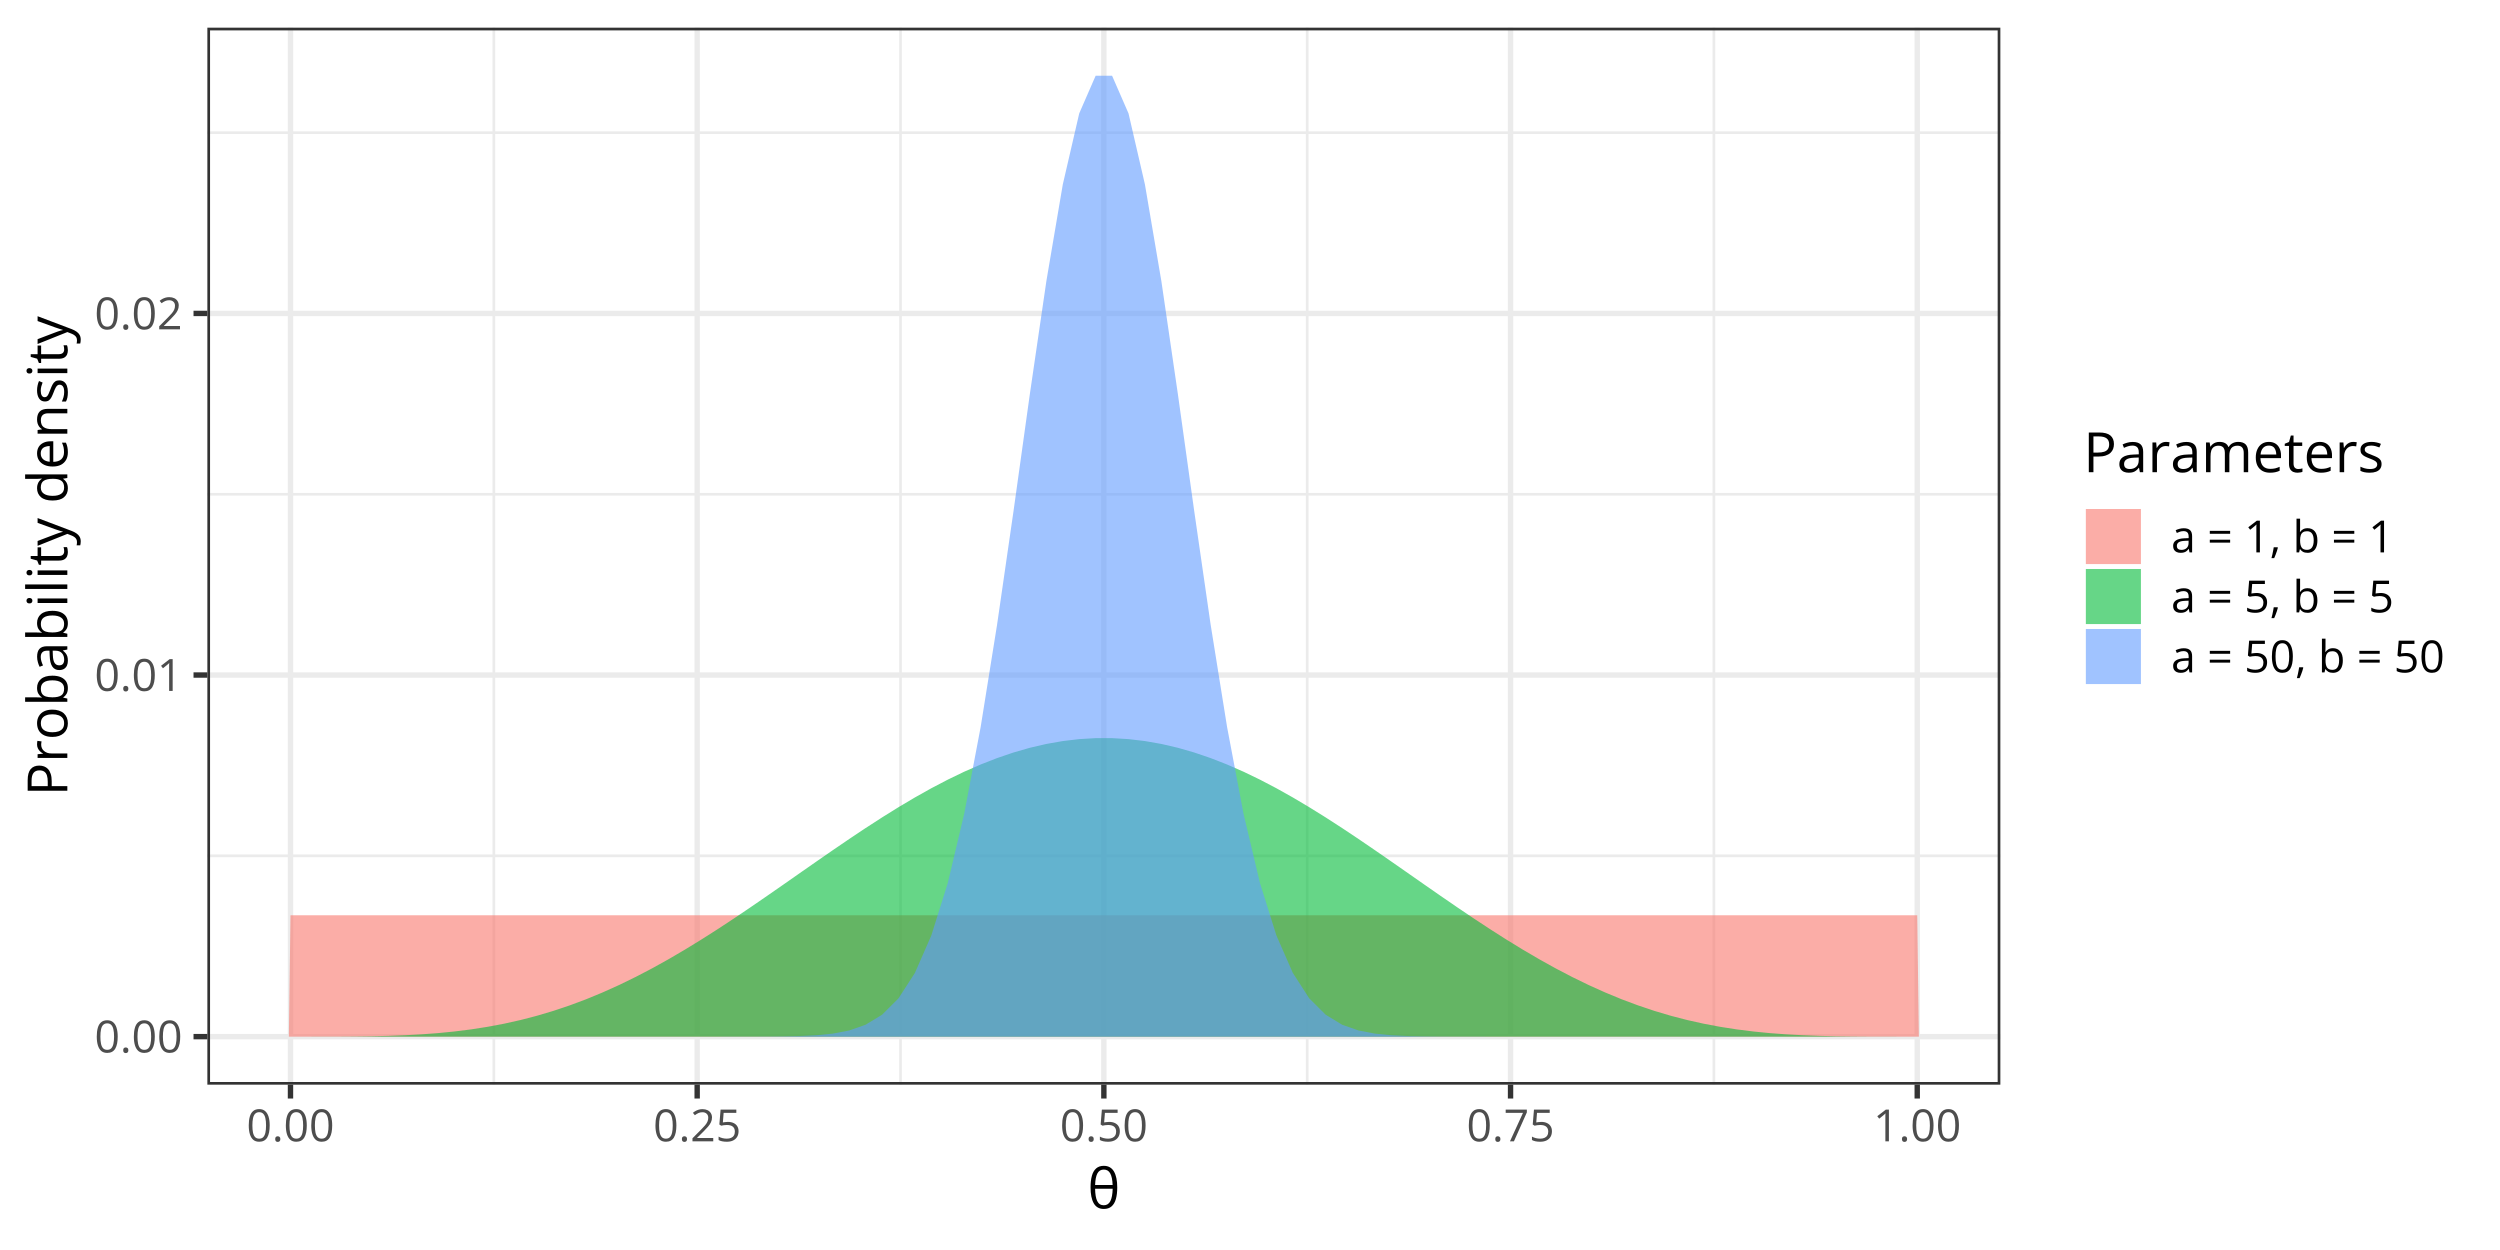 <?xml version="1.0" encoding="UTF-8"?>
<svg xmlns="http://www.w3.org/2000/svg" xmlns:xlink="http://www.w3.org/1999/xlink" width="720pt" height="360pt" viewBox="0 0 720 360" version="1.1">
<defs>
<g>
<symbol overflow="visible" id="glyph0-0">
<path style="stroke:none;" d=""/>
</symbol>
<symbol overflow="visible" id="glyph0-1">
<path style="stroke:none;" d="M 6.672 -4.578 C 6.672 -3.836 6.613 -3.176 6.5 -2.594 C 6.383 -2.008 6.207 -1.516 5.969 -1.109 C 5.727 -0.703 5.414 -0.395 5.031 -0.188 C 4.645 0.02 4.188 0.125 3.656 0.125 C 2.969 0.125 2.398 -0.055 1.953 -0.422 C 1.516 -0.797 1.188 -1.332 0.969 -2.031 C 0.75 -2.738 0.641 -3.586 0.641 -4.578 C 0.641 -5.555 0.738 -6.395 0.938 -7.094 C 1.133 -7.789 1.453 -8.328 1.891 -8.703 C 2.336 -9.086 2.926 -9.281 3.656 -9.281 C 4.344 -9.281 4.906 -9.094 5.344 -8.719 C 5.789 -8.344 6.125 -7.805 6.344 -7.109 C 6.562 -6.41 6.672 -5.566 6.672 -4.578 Z M 1.688 -4.578 C 1.688 -3.734 1.75 -3.023 1.875 -2.453 C 2.008 -1.891 2.219 -1.469 2.5 -1.188 C 2.789 -0.906 3.176 -0.766 3.656 -0.766 C 4.125 -0.766 4.5 -0.898 4.781 -1.172 C 5.07 -1.453 5.285 -1.875 5.422 -2.438 C 5.555 -3.008 5.625 -3.723 5.625 -4.578 C 5.625 -5.422 5.555 -6.125 5.422 -6.688 C 5.297 -7.25 5.086 -7.672 4.797 -7.953 C 4.516 -8.242 4.133 -8.391 3.656 -8.391 C 3.176 -8.391 2.789 -8.242 2.5 -7.953 C 2.207 -7.672 2 -7.25 1.875 -6.688 C 1.75 -6.125 1.688 -5.422 1.688 -4.578 Z M 1.688 -4.578 "/>
</symbol>
<symbol overflow="visible" id="glyph0-2">
<path style="stroke:none;" d="M 0.938 -0.656 C 0.938 -0.945 1.004 -1.148 1.141 -1.266 C 1.285 -1.391 1.461 -1.453 1.672 -1.453 C 1.879 -1.453 2.055 -1.391 2.203 -1.266 C 2.348 -1.148 2.422 -0.945 2.422 -0.656 C 2.422 -0.363 2.348 -0.148 2.203 -0.016 C 2.055 0.109 1.879 0.172 1.672 0.172 C 1.461 0.172 1.285 0.109 1.141 -0.016 C 1.004 -0.148 0.938 -0.363 0.938 -0.656 Z M 0.938 -0.656 "/>
</symbol>
<symbol overflow="visible" id="glyph0-3">
<path style="stroke:none;" d="M 4.5 0 L 3.484 0 L 3.484 -6.469 C 3.484 -6.719 3.484 -6.93 3.484 -7.109 C 3.484 -7.285 3.484 -7.445 3.484 -7.594 C 3.492 -7.738 3.508 -7.891 3.531 -8.047 C 3.395 -7.91 3.27 -7.797 3.156 -7.703 C 3.051 -7.609 2.914 -7.492 2.75 -7.359 L 1.703 -6.516 L 1.156 -7.234 L 3.625 -9.141 L 4.5 -9.141 Z M 4.5 0 "/>
</symbol>
<symbol overflow="visible" id="glyph0-4">
<path style="stroke:none;" d="M 6.609 0 L 0.625 0 L 0.625 -0.875 L 3.078 -3.344 C 3.523 -3.801 3.906 -4.207 4.219 -4.562 C 4.531 -4.926 4.766 -5.281 4.922 -5.625 C 5.086 -5.977 5.172 -6.363 5.172 -6.781 C 5.172 -7.289 5.016 -7.68 4.703 -7.953 C 4.398 -8.234 4 -8.375 3.5 -8.375 C 3.062 -8.375 2.676 -8.297 2.344 -8.141 C 2.008 -7.992 1.664 -7.785 1.312 -7.516 L 0.75 -8.203 C 0.988 -8.41 1.25 -8.594 1.531 -8.75 C 1.82 -8.906 2.129 -9.031 2.453 -9.125 C 2.785 -9.219 3.133 -9.266 3.5 -9.266 C 4.062 -9.266 4.547 -9.164 4.953 -8.969 C 5.367 -8.77 5.688 -8.488 5.906 -8.125 C 6.133 -7.77 6.25 -7.344 6.25 -6.844 C 6.25 -6.363 6.148 -5.914 5.953 -5.5 C 5.766 -5.082 5.492 -4.672 5.141 -4.266 C 4.797 -3.859 4.395 -3.426 3.938 -2.969 L 1.953 -1 L 1.953 -0.953 L 6.609 -0.953 Z M 6.609 0 "/>
</symbol>
<symbol overflow="visible" id="glyph0-5">
<path style="stroke:none;" d="M 3.516 -5.594 C 4.141 -5.594 4.68 -5.484 5.141 -5.266 C 5.598 -5.055 5.953 -4.75 6.203 -4.344 C 6.453 -3.945 6.578 -3.469 6.578 -2.906 C 6.578 -2.281 6.441 -1.738 6.172 -1.281 C 5.898 -0.832 5.508 -0.484 5 -0.234 C 4.5 0.004 3.895 0.125 3.188 0.125 C 2.707 0.125 2.266 0.082 1.859 0 C 1.453 -0.082 1.109 -0.207 0.828 -0.375 L 0.828 -1.359 C 1.129 -1.18 1.492 -1.035 1.922 -0.922 C 2.359 -0.816 2.781 -0.766 3.188 -0.766 C 3.656 -0.766 4.062 -0.836 4.406 -0.984 C 4.758 -1.129 5.031 -1.352 5.219 -1.656 C 5.414 -1.957 5.516 -2.336 5.516 -2.797 C 5.516 -3.41 5.328 -3.879 4.953 -4.203 C 4.578 -4.535 3.988 -4.703 3.188 -4.703 C 2.926 -4.703 2.641 -4.68 2.328 -4.641 C 2.023 -4.598 1.773 -4.551 1.578 -4.5 L 1.047 -4.844 L 1.406 -9.141 L 5.938 -9.141 L 5.938 -8.188 L 2.281 -8.188 L 2.062 -5.438 C 2.219 -5.469 2.422 -5.5 2.672 -5.531 C 2.922 -5.57 3.203 -5.594 3.516 -5.594 Z M 3.516 -5.594 "/>
</symbol>
<symbol overflow="visible" id="glyph0-6">
<path style="stroke:none;" d="M 1.812 0 L 5.562 -8.188 L 0.578 -8.188 L 0.578 -9.141 L 6.672 -9.141 L 6.672 -8.328 L 2.953 0 Z M 1.812 0 "/>
</symbol>
<symbol overflow="visible" id="glyph0-7">
<path style="stroke:none;" d="M 3.656 -6.953 C 4.469 -6.953 5.07 -6.77 5.469 -6.406 C 5.863 -6.039 6.062 -5.457 6.062 -4.656 L 6.062 0 L 5.312 0 L 5.109 -1.016 L 5.062 -1.016 C 4.875 -0.766 4.676 -0.551 4.469 -0.375 C 4.258 -0.207 4.016 -0.082 3.734 0 C 3.461 0.082 3.129 0.125 2.734 0.125 C 2.316 0.125 1.945 0.051 1.625 -0.094 C 1.301 -0.238 1.047 -0.457 0.859 -0.75 C 0.68 -1.051 0.594 -1.426 0.594 -1.875 C 0.594 -2.562 0.863 -3.086 1.406 -3.453 C 1.945 -3.816 2.77 -4.02 3.875 -4.062 L 5.062 -4.109 L 5.062 -4.531 C 5.062 -5.113 4.93 -5.523 4.672 -5.766 C 4.422 -6.004 4.062 -6.125 3.594 -6.125 C 3.238 -6.125 2.898 -6.07 2.578 -5.969 C 2.254 -5.863 1.945 -5.738 1.656 -5.594 L 1.328 -6.391 C 1.641 -6.547 1.992 -6.676 2.391 -6.781 C 2.797 -6.895 3.219 -6.953 3.656 -6.953 Z M 5.047 -3.375 L 4 -3.328 C 3.145 -3.297 2.539 -3.156 2.188 -2.906 C 1.844 -2.664 1.672 -2.32 1.672 -1.875 C 1.672 -1.477 1.785 -1.188 2.016 -1 C 2.254 -0.812 2.57 -0.719 2.969 -0.719 C 3.57 -0.719 4.066 -0.883 4.453 -1.219 C 4.848 -1.562 5.047 -2.07 5.047 -2.75 Z M 5.047 -3.375 "/>
</symbol>
<symbol overflow="visible" id="glyph0-8">
<path style="stroke:none;" d=""/>
</symbol>
<symbol overflow="visible" id="glyph0-9">
<path style="stroke:none;" d="M 0.719 -5.359 L 0.719 -6.203 L 6.578 -6.203 L 6.578 -5.359 Z M 0.719 -2.812 L 0.719 -3.656 L 6.578 -3.656 L 6.578 -2.812 Z M 0.719 -2.812 "/>
</symbol>
<symbol overflow="visible" id="glyph0-10">
<path style="stroke:none;" d="M 2.281 -1.484 L 2.359 -1.344 C 2.285 -1.039 2.191 -0.711 2.078 -0.359 C 1.961 -0.016 1.836 0.328 1.703 0.672 C 1.566 1.016 1.43 1.344 1.297 1.656 L 0.516 1.656 C 0.609 1.32 0.695 0.969 0.781 0.594 C 0.863 0.227 0.938 -0.129 1 -0.484 C 1.07 -0.848 1.129 -1.18 1.172 -1.484 Z M 2.281 -1.484 "/>
</symbol>
<symbol overflow="visible" id="glyph0-11">
<path style="stroke:none;" d="M 2.125 -9.719 L 2.125 -7.297 C 2.125 -7.016 2.117 -6.742 2.109 -6.484 C 2.098 -6.223 2.086 -6.02 2.078 -5.875 L 2.125 -5.875 C 2.312 -6.176 2.582 -6.43 2.938 -6.641 C 3.289 -6.859 3.742 -6.969 4.297 -6.969 C 5.16 -6.969 5.844 -6.672 6.344 -6.078 C 6.852 -5.484 7.109 -4.602 7.109 -3.438 C 7.109 -2.664 6.992 -2.016 6.766 -1.484 C 6.535 -0.953 6.207 -0.551 5.781 -0.281 C 5.352 -0.008 4.852 0.125 4.281 0.125 C 3.738 0.125 3.289 0.023 2.938 -0.172 C 2.594 -0.379 2.328 -0.629 2.141 -0.922 L 2.062 -0.922 L 1.844 0 L 1.094 0 L 1.094 -9.719 Z M 4.125 -6.094 C 3.633 -6.094 3.242 -5.992 2.953 -5.797 C 2.66 -5.609 2.445 -5.316 2.312 -4.922 C 2.188 -4.535 2.125 -4.047 2.125 -3.453 L 2.125 -3.406 C 2.125 -2.539 2.27 -1.879 2.562 -1.422 C 2.852 -0.961 3.375 -0.734 4.125 -0.734 C 4.77 -0.734 5.25 -0.969 5.562 -1.438 C 5.883 -1.906 6.047 -2.57 6.047 -3.438 C 6.047 -4.32 5.883 -4.984 5.562 -5.422 C 5.25 -5.867 4.77 -6.094 4.125 -6.094 Z M 4.125 -6.094 "/>
</symbol>
<symbol overflow="visible" id="glyph1-0">
<path style="stroke:none;" d=""/>
</symbol>
<symbol overflow="visible" id="glyph1-1">
<path style="stroke:none;" d="M 8.578 -6.062 C 8.578 -4.75 8.445 -3.629 8.188 -2.703 C 7.926 -1.773 7.508 -1.066 6.938 -0.578 C 6.375 -0.086 5.629 0.156 4.703 0.156 C 3.398 0.156 2.438 -0.383 1.812 -1.469 C 1.195 -2.562 0.891 -4.094 0.891 -6.062 C 0.891 -7.375 1.02 -8.488 1.281 -9.406 C 1.539 -10.332 1.953 -11.039 2.516 -11.531 C 3.078 -12.02 3.805 -12.266 4.703 -12.266 C 6.016 -12.266 6.988 -11.723 7.625 -10.641 C 8.258 -9.566 8.578 -8.039 8.578 -6.062 Z M 4.703 -0.906 C 5.555 -0.906 6.188 -1.301 6.594 -2.094 C 7 -2.895 7.223 -4.086 7.266 -5.672 L 2.203 -5.672 C 2.223 -4.098 2.426 -2.91 2.812 -2.109 C 3.207 -1.305 3.836 -0.906 4.703 -0.906 Z M 4.703 -11.188 C 3.867 -11.188 3.254 -10.816 2.859 -10.078 C 2.473 -9.336 2.254 -8.227 2.203 -6.75 L 7.25 -6.75 C 7.195 -8.227 6.969 -9.336 6.562 -10.078 C 6.164 -10.816 5.547 -11.188 4.703 -11.188 Z M 4.703 -11.188 "/>
</symbol>
<symbol overflow="visible" id="glyph2-0">
<path style="stroke:none;" d=""/>
</symbol>
<symbol overflow="visible" id="glyph2-1">
<path style="stroke:none;" d="M -11.422 -4.547 C -11.422 -6.023 -11.133 -7.102 -10.562 -7.781 C -9.988 -8.457 -9.164 -8.797 -8.094 -8.797 C -7.602 -8.797 -7.141 -8.719 -6.703 -8.562 C -6.273 -8.406 -5.895 -8.148 -5.562 -7.797 C -5.227 -7.441 -4.969 -6.973 -4.781 -6.391 C -4.594 -5.816 -4.5 -5.113 -4.5 -4.281 L -4.5 -2.891 L 0 -2.891 L 0 -1.562 L -11.422 -1.562 Z M -10.297 -4.422 L -10.297 -2.891 L -5.641 -2.891 L -5.641 -4.141 C -5.641 -4.867 -5.719 -5.473 -5.875 -5.953 C -6.031 -6.441 -6.281 -6.805 -6.625 -7.047 C -6.977 -7.297 -7.445 -7.422 -8.031 -7.422 C -8.789 -7.422 -9.359 -7.176 -9.734 -6.688 C -10.109 -6.207 -10.297 -5.453 -10.297 -4.422 Z M -10.297 -4.422 "/>
</symbol>
<symbol overflow="visible" id="glyph2-2">
<path style="stroke:none;" d="M -8.719 -5.266 C -8.719 -5.43 -8.707 -5.609 -8.688 -5.797 C -8.676 -5.984 -8.656 -6.148 -8.625 -6.297 L -7.422 -6.141 C -7.453 -5.992 -7.477 -5.832 -7.5 -5.656 C -7.52 -5.488 -7.531 -5.332 -7.531 -5.188 C -7.531 -4.844 -7.461 -4.516 -7.328 -4.203 C -7.191 -3.898 -6.992 -3.633 -6.734 -3.406 C -6.473 -3.176 -6.16 -2.992 -5.797 -2.859 C -5.441 -2.734 -5.039 -2.672 -4.594 -2.672 L 0 -2.672 L 0 -1.375 L -8.562 -1.375 L -8.562 -2.453 L -6.984 -2.594 L -6.984 -2.641 C -7.305 -2.816 -7.598 -3.031 -7.859 -3.281 C -8.117 -3.531 -8.328 -3.82 -8.484 -4.156 C -8.641 -4.488 -8.719 -4.859 -8.719 -5.266 Z M -8.719 -5.266 "/>
</symbol>
<symbol overflow="visible" id="glyph2-3">
<path style="stroke:none;" d="M -4.297 -8.75 C -3.598 -8.75 -2.973 -8.656 -2.422 -8.469 C -1.867 -8.289 -1.398 -8.031 -1.016 -7.688 C -0.641 -7.344 -0.348 -6.926 -0.141 -6.438 C 0.055 -5.957 0.156 -5.41 0.156 -4.797 C 0.156 -4.223 0.055 -3.695 -0.141 -3.219 C -0.348 -2.738 -0.641 -2.328 -1.016 -1.984 C -1.398 -1.641 -1.867 -1.367 -2.422 -1.172 C -2.973 -0.984 -3.598 -0.891 -4.297 -0.891 C -5.234 -0.891 -6.031 -1.047 -6.688 -1.359 C -7.352 -1.68 -7.859 -2.141 -8.203 -2.734 C -8.547 -3.328 -8.719 -4.031 -8.719 -4.844 C -8.719 -5.625 -8.539 -6.305 -8.188 -6.891 C -7.844 -7.484 -7.344 -7.941 -6.688 -8.266 C -6.031 -8.586 -5.234 -8.75 -4.297 -8.75 Z M -4.297 -2.234 C -3.609 -2.234 -3.008 -2.32 -2.5 -2.5 C -2 -2.688 -1.609 -2.969 -1.328 -3.344 C -1.055 -3.727 -0.922 -4.223 -0.922 -4.828 C -0.922 -5.422 -1.055 -5.906 -1.328 -6.281 C -1.609 -6.664 -2 -6.945 -2.5 -7.125 C -3.008 -7.312 -3.609 -7.406 -4.297 -7.406 C -4.984 -7.406 -5.57 -7.312 -6.062 -7.125 C -6.562 -6.945 -6.945 -6.664 -7.219 -6.281 C -7.488 -5.906 -7.625 -5.414 -7.625 -4.812 C -7.625 -3.926 -7.328 -3.273 -6.734 -2.859 C -6.148 -2.441 -5.336 -2.234 -4.297 -2.234 Z M -4.297 -2.234 "/>
</symbol>
<symbol overflow="visible" id="glyph2-4">
<path style="stroke:none;" d="M -12.156 -2.672 L -9.125 -2.672 C -8.77 -2.672 -8.426 -2.66 -8.094 -2.641 C -7.77 -2.617 -7.52 -2.602 -7.344 -2.594 L -7.344 -2.672 C -7.727 -2.898 -8.051 -3.234 -8.312 -3.672 C -8.582 -4.117 -8.719 -4.688 -8.719 -5.375 C -8.719 -6.445 -8.344 -7.301 -7.594 -7.938 C -6.852 -8.582 -5.754 -8.906 -4.297 -8.906 C -3.328 -8.906 -2.508 -8.758 -1.844 -8.469 C -1.188 -8.176 -0.688 -7.766 -0.344 -7.234 C -0.008 -6.703 0.156 -6.07 0.156 -5.344 C 0.156 -4.664 0.031 -4.109 -0.219 -3.672 C -0.477 -3.242 -0.789 -2.91 -1.156 -2.672 L -1.156 -2.578 L 0 -2.312 L 0 -1.375 L -12.156 -1.375 Z M -7.625 -5.172 C -7.625 -4.547 -7.504 -4.051 -7.266 -3.688 C -7.023 -3.32 -6.66 -3.062 -6.172 -2.906 C -5.68 -2.75 -5.066 -2.672 -4.328 -2.672 L -4.25 -2.672 C -3.176 -2.672 -2.352 -2.848 -1.781 -3.203 C -1.207 -3.566 -0.922 -4.223 -0.922 -5.172 C -0.922 -5.961 -1.211 -6.555 -1.797 -6.953 C -2.379 -7.359 -3.211 -7.562 -4.297 -7.562 C -5.398 -7.562 -6.227 -7.363 -6.781 -6.969 C -7.344 -6.57 -7.625 -5.973 -7.625 -5.172 Z M -7.625 -5.172 "/>
</symbol>
<symbol overflow="visible" id="glyph2-5">
<path style="stroke:none;" d="M -8.703 -4.578 C -8.703 -5.598 -8.473 -6.352 -8.016 -6.844 C -7.555 -7.344 -6.828 -7.594 -5.828 -7.594 L 0 -7.594 L 0 -6.641 L -1.266 -6.391 L -1.266 -6.328 C -0.953 -6.086 -0.691 -5.836 -0.484 -5.578 C -0.273 -5.316 -0.113 -5.016 0 -4.672 C 0.102 -4.336 0.156 -3.922 0.156 -3.422 C 0.156 -2.898 0.066 -2.438 -0.109 -2.031 C -0.297 -1.633 -0.57 -1.316 -0.938 -1.078 C -1.312 -0.848 -1.785 -0.734 -2.359 -0.734 C -3.211 -0.734 -3.867 -1.07 -4.328 -1.75 C -4.785 -2.426 -5.035 -3.457 -5.078 -4.844 L -5.141 -6.328 L -5.656 -6.328 C -6.395 -6.328 -6.91 -6.164 -7.203 -5.844 C -7.504 -5.531 -7.656 -5.082 -7.656 -4.5 C -7.656 -4.051 -7.586 -3.625 -7.453 -3.219 C -7.328 -2.812 -7.176 -2.426 -7 -2.062 L -7.984 -1.672 C -8.18 -2.055 -8.348 -2.5 -8.484 -3 C -8.629 -3.5 -8.703 -4.023 -8.703 -4.578 Z M -4.219 -6.312 L -4.172 -5 C -4.129 -3.938 -3.953 -3.188 -3.641 -2.75 C -3.336 -2.312 -2.906 -2.094 -2.344 -2.094 C -1.852 -2.094 -1.488 -2.238 -1.25 -2.531 C -1.02 -2.832 -0.906 -3.227 -0.906 -3.719 C -0.906 -4.477 -1.113 -5.098 -1.531 -5.578 C -1.957 -6.066 -2.594 -6.312 -3.438 -6.312 Z M -4.219 -6.312 "/>
</symbol>
<symbol overflow="visible" id="glyph2-6">
<path style="stroke:none;" d="M -8.562 -2.672 L 0 -2.672 L 0 -1.375 L -8.562 -1.375 Z M -11.766 -2.031 C -11.766 -2.25 -11.695 -2.43 -11.562 -2.578 C -11.426 -2.734 -11.211 -2.812 -10.922 -2.812 C -10.629 -2.812 -10.41 -2.734 -10.266 -2.578 C -10.129 -2.43 -10.062 -2.25 -10.062 -2.031 C -10.062 -1.812 -10.129 -1.625 -10.266 -1.469 C -10.41 -1.32 -10.629 -1.25 -10.922 -1.25 C -11.211 -1.25 -11.426 -1.32 -11.562 -1.469 C -11.695 -1.625 -11.766 -1.812 -11.766 -2.031 Z M -11.766 -2.031 "/>
</symbol>
<symbol overflow="visible" id="glyph2-7">
<path style="stroke:none;" d="M 0 -2.672 L 0 -1.375 L -12.156 -1.375 L -12.156 -2.672 Z M 0 -2.672 "/>
</symbol>
<symbol overflow="visible" id="glyph2-8">
<path style="stroke:none;" d="M -0.906 -4.141 C -0.906 -4.348 -0.922 -4.562 -0.953 -4.781 C -0.992 -5.008 -1.039 -5.195 -1.094 -5.344 L -0.094 -5.344 C -0.02 -5.188 0.035 -4.973 0.078 -4.703 C 0.129 -4.441 0.156 -4.18 0.156 -3.922 C 0.156 -3.473 0.078 -3.062 -0.078 -2.688 C -0.242 -2.32 -0.516 -2.023 -0.891 -1.797 C -1.273 -1.578 -1.801 -1.469 -2.469 -1.469 L -7.547 -1.469 L -7.547 -0.25 L -8.188 -0.25 L -8.688 -1.484 L -10.547 -2 L -10.547 -2.781 L -8.562 -2.781 L -8.562 -5.281 L -7.547 -5.281 L -7.547 -2.781 L -2.516 -2.781 C -1.973 -2.781 -1.566 -2.898 -1.297 -3.141 C -1.035 -3.391 -0.906 -3.723 -0.906 -4.141 Z M -0.906 -4.141 "/>
</symbol>
<symbol overflow="visible" id="glyph2-9">
<path style="stroke:none;" d="M -8.562 -0.016 L -8.562 -1.406 L -3.594 -3.297 C -3.301 -3.41 -3.02 -3.516 -2.75 -3.609 C -2.488 -3.703 -2.234 -3.785 -1.984 -3.859 C -1.742 -3.93 -1.508 -3.988 -1.281 -4.031 L -1.281 -4.078 C -1.539 -4.148 -1.879 -4.254 -2.297 -4.391 C -2.723 -4.523 -3.16 -4.672 -3.609 -4.828 L -8.562 -6.625 L -8.562 -8.016 L 1.266 -4.297 C 1.785 -4.098 2.238 -3.863 2.625 -3.594 C 3.02 -3.332 3.32 -3.016 3.531 -2.641 C 3.75 -2.266 3.859 -1.812 3.859 -1.281 C 3.859 -1.039 3.844 -0.828 3.812 -0.641 C 3.781 -0.453 3.75 -0.289 3.719 -0.156 L 2.672 -0.156 C 2.703 -0.27 2.727 -0.406 2.75 -0.562 C 2.77 -0.727 2.781 -0.898 2.781 -1.078 C 2.781 -1.398 2.719 -1.68 2.594 -1.922 C 2.469 -2.16 2.285 -2.363 2.047 -2.531 C 1.816 -2.707 1.539 -2.859 1.219 -2.984 L 0.016 -3.453 Z M -8.562 -0.016 "/>
</symbol>
<symbol overflow="visible" id="glyph2-10">
<path style="stroke:none;" d=""/>
</symbol>
<symbol overflow="visible" id="glyph2-11">
<path style="stroke:none;" d="M 0.156 -4.422 C 0.156 -3.336 -0.211 -2.477 -0.953 -1.844 C -1.691 -1.207 -2.789 -0.891 -4.25 -0.891 C -5.727 -0.891 -6.844 -1.211 -7.594 -1.859 C -8.344 -2.504 -8.719 -3.363 -8.719 -4.438 C -8.719 -4.895 -8.656 -5.289 -8.531 -5.625 C -8.414 -5.969 -8.258 -6.258 -8.062 -6.5 C -7.863 -6.75 -7.633 -6.957 -7.375 -7.125 L -7.375 -7.219 C -7.539 -7.195 -7.766 -7.176 -8.047 -7.156 C -8.328 -7.133 -8.555 -7.125 -8.734 -7.125 L -12.156 -7.125 L -12.156 -8.422 L 0 -8.422 L 0 -7.375 L -1.219 -7.172 L -1.219 -7.125 C -0.969 -6.957 -0.738 -6.75 -0.531 -6.5 C -0.32 -6.258 -0.156 -5.969 -0.031 -5.625 C 0.094 -5.281 0.156 -4.879 0.156 -4.422 Z M -0.922 -4.625 C -0.922 -5.539 -1.18 -6.188 -1.703 -6.562 C -2.223 -6.945 -3 -7.141 -4.031 -7.141 L -4.266 -7.141 C -5.348 -7.141 -6.18 -6.957 -6.766 -6.594 C -7.348 -6.227 -7.641 -5.57 -7.641 -4.625 C -7.641 -3.82 -7.332 -3.223 -6.719 -2.828 C -6.113 -2.43 -5.281 -2.234 -4.219 -2.234 C -3.164 -2.234 -2.352 -2.43 -1.781 -2.828 C -1.207 -3.223 -0.922 -3.82 -0.922 -4.625 Z M -0.922 -4.625 "/>
</symbol>
<symbol overflow="visible" id="glyph2-12">
<path style="stroke:none;" d="M -8.719 -4.672 C -8.719 -5.398 -8.555 -6.023 -8.234 -6.547 C -7.91 -7.066 -7.457 -7.461 -6.875 -7.734 C -6.301 -8.016 -5.625 -8.156 -4.844 -8.156 L -4.047 -8.156 L -4.047 -2.234 C -3.035 -2.254 -2.266 -2.504 -1.734 -2.984 C -1.211 -3.473 -0.953 -4.156 -0.953 -5.031 C -0.953 -5.57 -1 -6.051 -1.094 -6.469 C -1.195 -6.883 -1.348 -7.316 -1.547 -7.766 L -0.406 -7.766 C -0.207 -7.336 -0.066 -6.91 0.016 -6.484 C 0.109 -6.055 0.156 -5.555 0.156 -4.984 C 0.156 -4.16 -0.008 -3.441 -0.344 -2.828 C -0.688 -2.211 -1.18 -1.734 -1.828 -1.391 C -2.484 -1.055 -3.281 -0.891 -4.219 -0.891 C -5.145 -0.891 -5.941 -1.047 -6.609 -1.359 C -7.285 -1.672 -7.805 -2.109 -8.172 -2.672 C -8.535 -3.234 -8.719 -3.898 -8.719 -4.672 Z M -7.656 -4.656 C -7.656 -3.957 -7.426 -3.398 -6.969 -2.984 C -6.52 -2.578 -5.891 -2.336 -5.078 -2.266 L -5.078 -6.797 C -5.586 -6.785 -6.035 -6.703 -6.422 -6.547 C -6.816 -6.398 -7.117 -6.172 -7.328 -5.859 C -7.547 -5.547 -7.656 -5.145 -7.656 -4.656 Z M -7.656 -4.656 "/>
</symbol>
<symbol overflow="visible" id="glyph2-13">
<path style="stroke:none;" d="M -8.719 -5.422 C -8.719 -6.441 -8.469 -7.211 -7.969 -7.734 C -7.477 -8.254 -6.68 -8.516 -5.578 -8.516 L 0 -8.516 L 0 -7.234 L -5.5 -7.234 C -6.207 -7.234 -6.738 -7.066 -7.094 -6.734 C -7.445 -6.41 -7.625 -5.914 -7.625 -5.25 C -7.625 -4.301 -7.352 -3.633 -6.812 -3.25 C -6.281 -2.863 -5.504 -2.672 -4.484 -2.672 L 0 -2.672 L 0 -1.375 L -8.562 -1.375 L -8.562 -2.422 L -7.328 -2.609 L -7.328 -2.688 C -7.629 -2.863 -7.883 -3.094 -8.094 -3.375 C -8.301 -3.656 -8.457 -3.969 -8.562 -4.312 C -8.664 -4.664 -8.719 -5.035 -8.719 -5.422 Z M -8.719 -5.422 "/>
</symbol>
<symbol overflow="visible" id="glyph2-14">
<path style="stroke:none;" d="M -2.344 -6.906 C -1.801 -6.906 -1.344 -6.77 -0.969 -6.5 C -0.594 -6.227 -0.312 -5.836 -0.125 -5.328 C 0.062 -4.816 0.156 -4.211 0.156 -3.516 C 0.156 -2.91 0.109 -2.391 0.016 -1.953 C -0.078 -1.516 -0.211 -1.133 -0.391 -0.812 L -1.578 -0.812 C -1.41 -1.156 -1.254 -1.566 -1.109 -2.047 C -0.973 -2.535 -0.906 -3.035 -0.906 -3.547 C -0.906 -4.285 -1.023 -4.82 -1.266 -5.156 C -1.504 -5.488 -1.828 -5.656 -2.234 -5.656 C -2.473 -5.656 -2.68 -5.586 -2.859 -5.453 C -3.035 -5.316 -3.207 -5.094 -3.375 -4.781 C -3.551 -4.469 -3.738 -4.035 -3.938 -3.484 C -4.145 -2.941 -4.352 -2.469 -4.562 -2.062 C -4.77 -1.664 -5.02 -1.359 -5.312 -1.141 C -5.613 -0.93 -6 -0.828 -6.469 -0.828 C -7.195 -0.828 -7.754 -1.117 -8.141 -1.703 C -8.523 -2.285 -8.719 -3.055 -8.719 -4.016 C -8.719 -4.523 -8.664 -5.004 -8.562 -5.453 C -8.469 -5.91 -8.332 -6.332 -8.156 -6.719 L -7.125 -6.281 C -7.27 -5.926 -7.395 -5.547 -7.5 -5.141 C -7.602 -4.742 -7.656 -4.336 -7.656 -3.922 C -7.656 -3.328 -7.555 -2.867 -7.359 -2.547 C -7.16 -2.223 -6.891 -2.062 -6.547 -2.062 C -6.285 -2.062 -6.066 -2.133 -5.891 -2.281 C -5.723 -2.438 -5.562 -2.676 -5.406 -3 C -5.258 -3.332 -5.082 -3.766 -4.875 -4.297 C -4.676 -4.836 -4.473 -5.301 -4.266 -5.688 C -4.055 -6.082 -3.801 -6.383 -3.5 -6.594 C -3.195 -6.801 -2.812 -6.906 -2.344 -6.906 Z M -2.344 -6.906 "/>
</symbol>
<symbol overflow="visible" id="glyph3-0">
<path style="stroke:none;" d=""/>
</symbol>
<symbol overflow="visible" id="glyph3-1">
<path style="stroke:none;" d="M 4.547 -11.422 C 6.023 -11.422 7.102 -11.133 7.781 -10.562 C 8.457 -9.988 8.797 -9.164 8.797 -8.094 C 8.797 -7.602 8.719 -7.141 8.562 -6.703 C 8.406 -6.273 8.148 -5.895 7.797 -5.562 C 7.441 -5.227 6.973 -4.969 6.391 -4.781 C 5.816 -4.594 5.113 -4.5 4.281 -4.5 L 2.891 -4.5 L 2.891 0 L 1.562 0 L 1.562 -11.422 Z M 4.422 -10.297 L 2.891 -10.297 L 2.891 -5.641 L 4.141 -5.641 C 4.867 -5.641 5.473 -5.719 5.953 -5.875 C 6.441 -6.031 6.805 -6.281 7.047 -6.625 C 7.297 -6.977 7.422 -7.445 7.422 -8.031 C 7.422 -8.789 7.176 -9.359 6.688 -9.734 C 6.207 -10.109 5.453 -10.297 4.422 -10.297 Z M 4.422 -10.297 "/>
</symbol>
<symbol overflow="visible" id="glyph3-2">
<path style="stroke:none;" d="M 4.578 -8.703 C 5.598 -8.703 6.352 -8.473 6.844 -8.016 C 7.344 -7.555 7.594 -6.828 7.594 -5.828 L 7.594 0 L 6.641 0 L 6.391 -1.266 L 6.328 -1.266 C 6.086 -0.953 5.836 -0.691 5.578 -0.484 C 5.316 -0.273 5.016 -0.113 4.672 0 C 4.336 0.102 3.922 0.156 3.422 0.156 C 2.898 0.156 2.438 0.066 2.031 -0.109 C 1.633 -0.297 1.316 -0.57 1.078 -0.938 C 0.848 -1.312 0.734 -1.785 0.734 -2.359 C 0.734 -3.211 1.07 -3.867 1.75 -4.328 C 2.426 -4.785 3.457 -5.035 4.844 -5.078 L 6.328 -5.141 L 6.328 -5.656 C 6.328 -6.395 6.164 -6.91 5.844 -7.203 C 5.531 -7.504 5.082 -7.656 4.5 -7.656 C 4.051 -7.656 3.625 -7.586 3.219 -7.453 C 2.812 -7.328 2.426 -7.176 2.062 -7 L 1.672 -7.984 C 2.055 -8.18 2.5 -8.348 3 -8.484 C 3.5 -8.629 4.023 -8.703 4.578 -8.703 Z M 6.312 -4.219 L 5 -4.172 C 3.938 -4.129 3.188 -3.953 2.75 -3.641 C 2.312 -3.336 2.094 -2.906 2.094 -2.344 C 2.094 -1.852 2.238 -1.488 2.531 -1.25 C 2.832 -1.02 3.227 -0.906 3.719 -0.906 C 4.477 -0.906 5.098 -1.113 5.578 -1.531 C 6.066 -1.957 6.312 -2.594 6.312 -3.438 Z M 6.312 -4.219 "/>
</symbol>
<symbol overflow="visible" id="glyph3-3">
<path style="stroke:none;" d="M 5.266 -8.719 C 5.43 -8.719 5.609 -8.707 5.797 -8.688 C 5.984 -8.676 6.148 -8.656 6.297 -8.625 L 6.141 -7.422 C 5.992 -7.453 5.832 -7.477 5.656 -7.5 C 5.488 -7.52 5.332 -7.531 5.188 -7.531 C 4.844 -7.531 4.516 -7.461 4.203 -7.328 C 3.898 -7.191 3.633 -6.992 3.406 -6.734 C 3.176 -6.473 2.992 -6.16 2.859 -5.797 C 2.734 -5.441 2.672 -5.039 2.672 -4.594 L 2.672 0 L 1.375 0 L 1.375 -8.562 L 2.453 -8.562 L 2.594 -6.984 L 2.641 -6.984 C 2.816 -7.305 3.031 -7.598 3.281 -7.859 C 3.531 -8.117 3.82 -8.328 4.156 -8.484 C 4.488 -8.641 4.859 -8.719 5.266 -8.719 Z M 5.266 -8.719 "/>
</symbol>
<symbol overflow="visible" id="glyph3-4">
<path style="stroke:none;" d="M 10.672 -8.719 C 11.609 -8.719 12.316 -8.473 12.797 -7.984 C 13.273 -7.492 13.516 -6.703 13.516 -5.609 L 13.516 0 L 12.234 0 L 12.234 -5.547 C 12.234 -6.242 12.082 -6.766 11.781 -7.109 C 11.488 -7.453 11.047 -7.625 10.453 -7.625 C 9.629 -7.625 9.031 -7.383 8.656 -6.906 C 8.281 -6.426 8.094 -5.723 8.094 -4.797 L 8.094 0 L 6.797 0 L 6.797 -5.547 C 6.797 -6.016 6.727 -6.398 6.594 -6.703 C 6.469 -7.016 6.27 -7.242 6 -7.391 C 5.738 -7.547 5.41 -7.625 5.016 -7.625 C 4.441 -7.625 3.984 -7.504 3.641 -7.266 C 3.297 -7.035 3.047 -6.691 2.891 -6.234 C 2.742 -5.773 2.672 -5.207 2.672 -4.531 L 2.672 0 L 1.375 0 L 1.375 -8.562 L 2.422 -8.562 L 2.609 -7.359 L 2.688 -7.359 C 2.852 -7.648 3.066 -7.895 3.328 -8.094 C 3.586 -8.301 3.879 -8.457 4.203 -8.562 C 4.523 -8.664 4.867 -8.719 5.234 -8.719 C 5.891 -8.719 6.438 -8.598 6.875 -8.359 C 7.312 -8.117 7.629 -7.75 7.828 -7.25 L 7.906 -7.25 C 8.188 -7.75 8.57 -8.117 9.062 -8.359 C 9.551 -8.598 10.086 -8.719 10.672 -8.719 Z M 10.672 -8.719 "/>
</symbol>
<symbol overflow="visible" id="glyph3-5">
<path style="stroke:none;" d="M 4.672 -8.719 C 5.398 -8.719 6.023 -8.555 6.547 -8.234 C 7.066 -7.91 7.461 -7.457 7.734 -6.875 C 8.016 -6.301 8.156 -5.625 8.156 -4.844 L 8.156 -4.047 L 2.234 -4.047 C 2.254 -3.035 2.504 -2.266 2.984 -1.734 C 3.473 -1.211 4.156 -0.953 5.031 -0.953 C 5.57 -0.953 6.051 -1 6.469 -1.094 C 6.883 -1.195 7.316 -1.348 7.766 -1.547 L 7.766 -0.406 C 7.336 -0.207 6.91 -0.066 6.484 0.016 C 6.055 0.109 5.555 0.156 4.984 0.156 C 4.16 0.156 3.441 -0.008 2.828 -0.344 C 2.211 -0.688 1.734 -1.18 1.391 -1.828 C 1.055 -2.484 0.891 -3.281 0.891 -4.219 C 0.891 -5.145 1.047 -5.941 1.359 -6.609 C 1.672 -7.285 2.109 -7.805 2.672 -8.172 C 3.234 -8.535 3.898 -8.719 4.672 -8.719 Z M 4.656 -7.656 C 3.957 -7.656 3.398 -7.426 2.984 -6.969 C 2.578 -6.52 2.336 -5.891 2.266 -5.078 L 6.797 -5.078 C 6.785 -5.586 6.703 -6.035 6.547 -6.422 C 6.398 -6.816 6.172 -7.117 5.859 -7.328 C 5.547 -7.547 5.145 -7.656 4.656 -7.656 Z M 4.656 -7.656 "/>
</symbol>
<symbol overflow="visible" id="glyph3-6">
<path style="stroke:none;" d="M 4.141 -0.906 C 4.348 -0.906 4.562 -0.922 4.781 -0.953 C 5.008 -0.992 5.195 -1.039 5.344 -1.094 L 5.344 -0.094 C 5.188 -0.02 4.973 0.035 4.703 0.078 C 4.441 0.129 4.18 0.156 3.922 0.156 C 3.473 0.156 3.062 0.078 2.688 -0.078 C 2.32 -0.242 2.023 -0.516 1.797 -0.891 C 1.578 -1.273 1.469 -1.801 1.469 -2.469 L 1.469 -7.547 L 0.25 -7.547 L 0.25 -8.188 L 1.484 -8.688 L 2 -10.547 L 2.781 -10.547 L 2.781 -8.562 L 5.281 -8.562 L 5.281 -7.547 L 2.781 -7.547 L 2.781 -2.516 C 2.781 -1.973 2.898 -1.566 3.141 -1.297 C 3.391 -1.035 3.723 -0.906 4.141 -0.906 Z M 4.141 -0.906 "/>
</symbol>
<symbol overflow="visible" id="glyph3-7">
<path style="stroke:none;" d="M 6.906 -2.344 C 6.906 -1.801 6.77 -1.344 6.5 -0.969 C 6.227 -0.594 5.836 -0.312 5.328 -0.125 C 4.816 0.062 4.211 0.156 3.516 0.156 C 2.91 0.156 2.391 0.109 1.953 0.016 C 1.516 -0.078 1.133 -0.211 0.812 -0.391 L 0.812 -1.578 C 1.156 -1.41 1.566 -1.254 2.047 -1.109 C 2.535 -0.973 3.035 -0.906 3.547 -0.906 C 4.285 -0.906 4.82 -1.023 5.156 -1.266 C 5.488 -1.504 5.656 -1.828 5.656 -2.234 C 5.656 -2.473 5.586 -2.68 5.453 -2.859 C 5.316 -3.035 5.094 -3.207 4.781 -3.375 C 4.469 -3.551 4.035 -3.738 3.484 -3.938 C 2.941 -4.145 2.469 -4.352 2.062 -4.562 C 1.664 -4.77 1.359 -5.02 1.141 -5.312 C 0.93 -5.613 0.828 -6 0.828 -6.469 C 0.828 -7.195 1.117 -7.754 1.703 -8.141 C 2.285 -8.523 3.055 -8.719 4.016 -8.719 C 4.523 -8.719 5.004 -8.664 5.453 -8.562 C 5.91 -8.469 6.332 -8.332 6.719 -8.156 L 6.281 -7.125 C 5.926 -7.27 5.547 -7.395 5.141 -7.5 C 4.742 -7.602 4.336 -7.656 3.922 -7.656 C 3.328 -7.656 2.867 -7.555 2.547 -7.359 C 2.223 -7.16 2.062 -6.891 2.062 -6.547 C 2.062 -6.285 2.133 -6.066 2.281 -5.891 C 2.438 -5.723 2.676 -5.562 3 -5.406 C 3.332 -5.258 3.766 -5.082 4.297 -4.875 C 4.836 -4.676 5.301 -4.473 5.688 -4.266 C 6.082 -4.055 6.383 -3.801 6.594 -3.5 C 6.801 -3.195 6.906 -2.812 6.906 -2.344 Z M 6.906 -2.344 "/>
</symbol>
</g>
<clipPath id="clip1">
  <path d="M 59.719 7.969 L 576.105 7.969 L 576.105 312.387 L 59.719 312.387 Z M 59.719 7.969 "/>
</clipPath>
<clipPath id="clip2">
  <path d="M 59.719 246 L 576.105 246 L 576.105 247 L 59.719 247 Z M 59.719 246 "/>
</clipPath>
<clipPath id="clip3">
  <path d="M 59.719 141 L 576.105 141 L 576.105 143 L 59.719 143 Z M 59.719 141 "/>
</clipPath>
<clipPath id="clip4">
  <path d="M 59.719 37 L 576.105 37 L 576.105 39 L 59.719 39 Z M 59.719 37 "/>
</clipPath>
<clipPath id="clip5">
  <path d="M 141 7.969 L 143 7.969 L 143 312.387 L 141 312.387 Z M 141 7.969 "/>
</clipPath>
<clipPath id="clip6">
  <path d="M 258 7.969 L 260 7.969 L 260 312.387 L 258 312.387 Z M 258 7.969 "/>
</clipPath>
<clipPath id="clip7">
  <path d="M 376 7.969 L 377 7.969 L 377 312.387 L 376 312.387 Z M 376 7.969 "/>
</clipPath>
<clipPath id="clip8">
  <path d="M 493 7.969 L 494 7.969 L 494 312.387 L 493 312.387 Z M 493 7.969 "/>
</clipPath>
<clipPath id="clip9">
  <path d="M 59.719 297 L 576.105 297 L 576.105 300 L 59.719 300 Z M 59.719 297 "/>
</clipPath>
<clipPath id="clip10">
  <path d="M 59.719 193 L 576.105 193 L 576.105 196 L 59.719 196 Z M 59.719 193 "/>
</clipPath>
<clipPath id="clip11">
  <path d="M 59.719 89 L 576.105 89 L 576.105 92 L 59.719 92 Z M 59.719 89 "/>
</clipPath>
<clipPath id="clip12">
  <path d="M 82 7.969 L 85 7.969 L 85 312.387 L 82 312.387 Z M 82 7.969 "/>
</clipPath>
<clipPath id="clip13">
  <path d="M 200 7.969 L 202 7.969 L 202 312.387 L 200 312.387 Z M 200 7.969 "/>
</clipPath>
<clipPath id="clip14">
  <path d="M 317 7.969 L 319 7.969 L 319 312.387 L 317 312.387 Z M 317 7.969 "/>
</clipPath>
<clipPath id="clip15">
  <path d="M 434 7.969 L 436 7.969 L 436 312.387 L 434 312.387 Z M 434 7.969 "/>
</clipPath>
<clipPath id="clip16">
  <path d="M 551 7.969 L 553 7.969 L 553 312.387 L 551 312.387 Z M 551 7.969 "/>
</clipPath>
<clipPath id="clip17">
  <path d="M 59.719 7.969 L 576.105 7.969 L 576.105 312.387 L 59.719 312.387 Z M 59.719 7.969 "/>
</clipPath>
</defs>
<g id="surface49">
<rect x="0" y="0" width="720" height="360" style="fill:rgb(100%,100%,100%);fill-opacity:1;stroke:none;"/>
<rect x="0" y="0" width="720" height="360" style="fill:rgb(100%,100%,100%);fill-opacity:1;stroke:none;"/>
<path style="fill:none;stroke-width:1.552;stroke-linecap:round;stroke-linejoin:round;stroke:rgb(100%,100%,100%);stroke-opacity:1;stroke-miterlimit:10;" d="M 0 360 L 720 360 L 720 0 L 0 0 Z M 0 360 "/>
<g clip-path="url(#clip1)" clip-rule="nonzero">
<path style=" stroke:none;fill-rule:nonzero;fill:rgb(100%,100%,100%);fill-opacity:1;" d="M 59.719 312.387 L 576.105 312.387 L 576.105 7.969 L 59.719 7.969 Z M 59.719 312.387 "/>
</g>
<g clip-path="url(#clip2)" clip-rule="nonzero">
<path style="fill:none;stroke-width:0.776;stroke-linecap:butt;stroke-linejoin:round;stroke:rgb(92.157%,92.157%,92.157%);stroke-opacity:1;stroke-miterlimit:10;" d="M 59.719 246.48 L 576.105 246.48 "/>
</g>
<g clip-path="url(#clip3)" clip-rule="nonzero">
<path style="fill:none;stroke-width:0.776;stroke-linecap:butt;stroke-linejoin:round;stroke:rgb(92.157%,92.157%,92.157%);stroke-opacity:1;stroke-miterlimit:10;" d="M 59.719 142.344 L 576.105 142.344 "/>
</g>
<g clip-path="url(#clip4)" clip-rule="nonzero">
<path style="fill:none;stroke-width:0.776;stroke-linecap:butt;stroke-linejoin:round;stroke:rgb(92.157%,92.157%,92.157%);stroke-opacity:1;stroke-miterlimit:10;" d="M 59.719 38.203 L 576.105 38.203 "/>
</g>
<g clip-path="url(#clip5)" clip-rule="nonzero">
<path style="fill:none;stroke-width:0.776;stroke-linecap:butt;stroke-linejoin:round;stroke:rgb(92.157%,92.157%,92.157%);stroke-opacity:1;stroke-miterlimit:10;" d="M 142.223 312.387 L 142.223 7.969 "/>
</g>
<g clip-path="url(#clip6)" clip-rule="nonzero">
<path style="fill:none;stroke-width:0.776;stroke-linecap:butt;stroke-linejoin:round;stroke:rgb(92.157%,92.157%,92.157%);stroke-opacity:1;stroke-miterlimit:10;" d="M 259.352 312.387 L 259.352 7.969 "/>
</g>
<g clip-path="url(#clip7)" clip-rule="nonzero">
<path style="fill:none;stroke-width:0.776;stroke-linecap:butt;stroke-linejoin:round;stroke:rgb(92.157%,92.157%,92.157%);stroke-opacity:1;stroke-miterlimit:10;" d="M 376.477 312.387 L 376.477 7.969 "/>
</g>
<g clip-path="url(#clip8)" clip-rule="nonzero">
<path style="fill:none;stroke-width:0.776;stroke-linecap:butt;stroke-linejoin:round;stroke:rgb(92.157%,92.157%,92.157%);stroke-opacity:1;stroke-miterlimit:10;" d="M 493.602 312.387 L 493.602 7.969 "/>
</g>
<g clip-path="url(#clip9)" clip-rule="nonzero">
<path style="fill:none;stroke-width:1.552;stroke-linecap:butt;stroke-linejoin:round;stroke:rgb(92.157%,92.157%,92.157%);stroke-opacity:1;stroke-miterlimit:10;" d="M 59.719 298.551 L 576.105 298.551 "/>
</g>
<g clip-path="url(#clip10)" clip-rule="nonzero">
<path style="fill:none;stroke-width:1.552;stroke-linecap:butt;stroke-linejoin:round;stroke:rgb(92.157%,92.157%,92.157%);stroke-opacity:1;stroke-miterlimit:10;" d="M 59.719 194.41 L 576.105 194.41 "/>
</g>
<g clip-path="url(#clip11)" clip-rule="nonzero">
<path style="fill:none;stroke-width:1.552;stroke-linecap:butt;stroke-linejoin:round;stroke:rgb(92.157%,92.157%,92.157%);stroke-opacity:1;stroke-miterlimit:10;" d="M 59.719 90.273 L 576.105 90.273 "/>
</g>
<g clip-path="url(#clip12)" clip-rule="nonzero">
<path style="fill:none;stroke-width:1.552;stroke-linecap:butt;stroke-linejoin:round;stroke:rgb(92.157%,92.157%,92.157%);stroke-opacity:1;stroke-miterlimit:10;" d="M 83.66 312.387 L 83.66 7.969 "/>
</g>
<g clip-path="url(#clip13)" clip-rule="nonzero">
<path style="fill:none;stroke-width:1.552;stroke-linecap:butt;stroke-linejoin:round;stroke:rgb(92.157%,92.157%,92.157%);stroke-opacity:1;stroke-miterlimit:10;" d="M 200.785 312.387 L 200.785 7.969 "/>
</g>
<g clip-path="url(#clip14)" clip-rule="nonzero">
<path style="fill:none;stroke-width:1.552;stroke-linecap:butt;stroke-linejoin:round;stroke:rgb(92.157%,92.157%,92.157%);stroke-opacity:1;stroke-miterlimit:10;" d="M 317.914 312.387 L 317.914 7.969 "/>
</g>
<g clip-path="url(#clip15)" clip-rule="nonzero">
<path style="fill:none;stroke-width:1.552;stroke-linecap:butt;stroke-linejoin:round;stroke:rgb(92.157%,92.157%,92.157%);stroke-opacity:1;stroke-miterlimit:10;" d="M 435.039 312.387 L 435.039 7.969 "/>
</g>
<g clip-path="url(#clip16)" clip-rule="nonzero">
<path style="fill:none;stroke-width:1.552;stroke-linecap:butt;stroke-linejoin:round;stroke:rgb(92.157%,92.157%,92.157%);stroke-opacity:1;stroke-miterlimit:10;" d="M 552.164 312.387 L 552.164 7.969 "/>
</g>
<path style=" stroke:none;fill-rule:nonzero;fill:rgb(97.255%,46.275%,42.745%);fill-opacity:0.6;" d="M 83.66 263.605 L 552.164 263.605 L 552.633 298.551 L 83.191 298.551 Z M 83.66 263.605 "/>
<path style=" stroke:none;fill-rule:nonzero;fill:rgb(0%,72.941%,21.961%);fill-opacity:0.6;" d="M 83.66 298.551 L 88.863 298.551 L 92.656 298.547 L 93.594 298.547 L 97.391 298.535 L 97.859 298.535 L 98.328 298.531 L 102.121 298.504 L 102.59 298.5 L 103.059 298.492 L 106.855 298.441 L 107.324 298.434 L 107.793 298.422 L 111.586 298.332 L 112.055 298.32 L 112.523 298.301 L 116.32 298.156 L 116.789 298.141 L 117.258 298.113 L 121.051 297.906 L 121.52 297.879 L 121.988 297.844 L 125.785 297.559 L 126.254 297.523 L 126.723 297.477 L 130.516 297.102 L 130.984 297.055 L 131.453 296.992 L 135.25 296.516 L 135.719 296.457 L 136.184 296.383 L 139.98 295.789 L 140.449 295.715 L 140.918 295.629 L 144.715 294.91 L 145.184 294.824 L 145.648 294.719 L 149.445 293.871 L 149.914 293.766 L 150.383 293.645 L 154.18 292.66 L 154.645 292.535 L 155.113 292.398 L 158.91 291.27 L 159.379 291.129 L 159.848 290.973 L 163.645 289.699 L 164.109 289.539 L 164.578 289.363 L 168.375 287.945 L 168.844 287.77 L 169.312 287.574 L 173.105 286.008 L 173.574 285.812 L 174.043 285.602 L 177.84 283.891 L 178.309 283.68 L 178.777 283.453 L 182.57 281.602 L 183.039 281.375 L 183.508 281.129 L 187.305 279.148 L 187.773 278.902 L 188.242 278.645 L 192.035 276.535 L 192.504 276.273 L 192.973 276 L 196.77 273.777 L 197.238 273.504 L 197.707 273.215 L 201.5 270.891 L 201.969 270.602 L 202.438 270.305 L 206.234 267.887 L 206.703 267.586 L 207.172 267.281 L 210.965 264.785 L 211.434 264.477 L 211.902 264.16 L 215.699 261.602 L 216.168 261.285 L 216.637 260.961 L 220.43 258.355 L 220.898 258.035 L 221.367 257.707 L 225.164 255.07 L 225.633 254.746 L 226.102 254.418 L 229.895 251.766 L 230.832 251.109 L 234.629 248.465 L 235.098 248.137 L 235.566 247.812 L 239.359 245.188 L 239.828 244.863 L 240.297 244.543 L 244.094 241.957 L 244.562 241.637 L 245.031 241.324 L 248.824 238.793 L 249.293 238.48 L 249.762 238.18 L 253.559 235.727 L 254.027 235.422 L 254.496 235.129 L 258.289 232.77 L 258.758 232.477 L 259.227 232.199 L 263.023 229.945 L 263.492 229.668 L 263.961 229.406 L 267.754 227.277 L 268.223 227.016 L 268.691 226.77 L 272.488 224.785 L 272.957 224.539 L 273.426 224.312 L 277.219 222.48 L 277.688 222.254 L 278.156 222.051 L 281.953 220.387 L 282.422 220.18 L 282.891 219.996 L 286.684 218.516 L 287.152 218.332 L 287.621 218.172 L 291.418 216.879 L 291.887 216.719 L 292.355 216.586 L 296.148 215.492 L 296.617 215.359 L 297.086 215.25 L 300.883 214.367 L 301.352 214.258 L 301.816 214.176 L 305.613 213.508 L 306.082 213.426 L 306.551 213.371 L 310.348 212.922 L 310.816 212.867 L 311.281 212.84 L 315.078 212.613 L 315.547 212.586 L 320.277 212.586 L 320.746 212.613 L 324.543 212.84 L 325.012 212.867 L 325.48 212.922 L 329.277 213.371 L 329.742 213.426 L 330.211 213.508 L 334.008 214.176 L 334.477 214.258 L 334.945 214.367 L 338.738 215.25 L 339.207 215.359 L 339.676 215.492 L 343.473 216.586 L 343.941 216.719 L 344.41 216.879 L 348.203 218.172 L 348.672 218.332 L 349.141 218.516 L 352.938 219.996 L 353.406 220.18 L 353.875 220.387 L 357.668 222.051 L 358.137 222.254 L 358.605 222.48 L 362.402 224.312 L 362.871 224.539 L 363.34 224.785 L 367.133 226.77 L 367.602 227.016 L 368.07 227.277 L 371.867 229.406 L 372.336 229.668 L 372.805 229.945 L 376.598 232.199 L 377.066 232.477 L 377.535 232.77 L 381.332 235.129 L 381.801 235.422 L 382.27 235.727 L 386.062 238.18 L 386.531 238.48 L 391.266 241.637 L 391.734 241.957 L 395.527 244.543 L 395.996 244.863 L 396.465 245.188 L 400.262 247.812 L 400.73 248.137 L 401.199 248.465 L 404.992 251.109 L 405.93 251.766 L 409.727 254.418 L 410.195 254.746 L 410.664 255.07 L 414.457 257.707 L 414.926 258.035 L 415.395 258.355 L 419.191 260.961 L 419.66 261.285 L 420.129 261.602 L 423.922 264.16 L 424.391 264.477 L 424.859 264.785 L 428.656 267.281 L 429.125 267.586 L 429.594 267.887 L 433.387 270.305 L 433.855 270.602 L 434.324 270.891 L 438.121 273.215 L 438.59 273.504 L 439.059 273.777 L 442.852 276 L 443.32 276.273 L 443.789 276.535 L 447.586 278.645 L 448.055 278.902 L 448.523 279.148 L 452.316 281.129 L 452.785 281.375 L 453.254 281.602 L 457.051 283.453 L 457.52 283.68 L 457.984 283.891 L 461.781 285.602 L 462.25 285.812 L 462.719 286.008 L 466.516 287.574 L 466.984 287.77 L 467.449 287.945 L 471.246 289.363 L 471.715 289.539 L 472.184 289.699 L 475.98 290.973 L 476.445 291.129 L 476.914 291.27 L 480.711 292.398 L 481.18 292.535 L 481.648 292.66 L 485.445 293.645 L 485.91 293.766 L 486.379 293.871 L 490.176 294.719 L 490.645 294.824 L 491.113 294.91 L 494.906 295.629 L 495.375 295.715 L 495.844 295.789 L 499.641 296.383 L 500.109 296.457 L 500.578 296.516 L 504.371 296.992 L 504.84 297.055 L 505.309 297.102 L 509.105 297.477 L 509.574 297.523 L 510.043 297.559 L 513.836 297.844 L 514.305 297.879 L 514.773 297.906 L 518.57 298.113 L 519.039 298.141 L 519.508 298.156 L 523.301 298.301 L 523.77 298.32 L 524.238 298.332 L 528.035 298.422 L 528.504 298.434 L 528.973 298.441 L 532.766 298.492 L 533.234 298.5 L 533.703 298.504 L 537.5 298.531 L 537.969 298.535 L 538.438 298.535 L 542.23 298.547 L 543.168 298.547 L 546.965 298.551 L 552.633 298.551 L 83.191 298.551 Z M 83.66 298.551 "/>
<path style=" stroke:none;fill-rule:nonzero;fill:rgb(38.039%,61.176%,100%);fill-opacity:0.6;" d="M 83.66 298.551 L 207.172 298.551 L 210.965 298.547 L 211.902 298.547 L 215.699 298.539 L 216.637 298.539 L 220.43 298.523 L 220.898 298.523 L 221.367 298.52 L 225.164 298.484 L 226.102 298.469 L 229.895 298.387 L 230.363 298.375 L 230.832 298.352 L 234.629 298.172 L 235.098 298.148 L 235.566 298.102 L 239.359 297.73 L 239.828 297.684 L 240.297 297.594 L 244.094 296.867 L 244.562 296.781 L 245.031 296.617 L 248.824 295.285 L 249.293 295.121 L 249.762 294.836 L 253.559 292.531 L 254.027 292.25 L 254.496 291.781 L 258.289 288 L 258.758 287.535 L 259.227 286.809 L 263.023 280.93 L 263.492 280.207 L 263.961 279.137 L 267.754 270.477 L 268.223 269.41 L 268.691 267.914 L 272.488 255.82 L 272.957 254.328 L 273.426 252.355 L 277.219 236.355 L 277.688 234.383 L 278.156 231.91 L 281.953 211.891 L 282.422 209.422 L 282.891 206.504 L 286.684 182.863 L 287.152 179.945 L 287.621 176.707 L 291.418 150.469 L 291.887 147.23 L 292.355 143.879 L 296.148 116.703 L 296.617 113.348 L 297.086 110.145 L 300.883 84.188 L 301.352 80.984 L 301.816 78.227 L 305.613 55.895 L 306.082 53.137 L 306.551 51.109 L 310.348 34.691 L 310.816 32.664 L 311.281 31.59 L 315.078 22.883 L 315.547 21.809 L 320.277 21.809 L 320.746 22.883 L 324.543 31.59 L 325.012 32.664 L 325.48 34.691 L 329.277 51.109 L 329.742 53.137 L 330.211 55.895 L 334.008 78.227 L 334.477 80.984 L 334.945 84.188 L 338.738 110.145 L 339.207 113.348 L 339.676 116.703 L 343.473 143.879 L 343.941 147.23 L 344.41 150.469 L 348.203 176.707 L 348.672 179.945 L 349.141 182.863 L 352.938 206.504 L 353.406 209.422 L 353.875 211.891 L 357.668 231.91 L 358.137 234.383 L 358.605 236.355 L 362.402 252.355 L 362.871 254.328 L 363.34 255.82 L 367.133 267.914 L 367.602 269.41 L 368.07 270.477 L 371.867 279.137 L 372.336 280.207 L 372.805 280.93 L 376.598 286.809 L 377.066 287.535 L 377.535 288 L 381.332 291.781 L 381.801 292.25 L 382.27 292.531 L 386.062 294.836 L 386.531 295.121 L 387 295.285 L 390.797 296.617 L 391.266 296.781 L 391.734 296.867 L 395.527 297.594 L 395.996 297.684 L 396.465 297.73 L 400.262 298.102 L 400.73 298.148 L 401.199 298.172 L 404.992 298.352 L 405.461 298.375 L 405.93 298.387 L 409.727 298.469 L 410.664 298.484 L 414.457 298.52 L 414.926 298.523 L 415.395 298.523 L 419.191 298.539 L 420.129 298.539 L 423.922 298.547 L 424.859 298.547 L 428.656 298.551 L 552.633 298.551 L 83.191 298.551 Z M 83.66 298.551 "/>
<g clip-path="url(#clip17)" clip-rule="nonzero">
<path style="fill:none;stroke-width:1.552;stroke-linecap:round;stroke-linejoin:round;stroke:rgb(20%,20%,20%);stroke-opacity:1;stroke-miterlimit:10;" d="M 59.719 312.387 L 576.105 312.387 L 576.105 7.969 L 59.719 7.969 Z M 59.719 312.387 "/>
</g>
<g style="fill:rgb(30.196%,30.196%,30.196%);fill-opacity:1;">
  <use xlink:href="#glyph0-1" x="27.227" y="303.117"/>
  <use xlink:href="#glyph0-2" x="34.545" y="303.117"/>
  <use xlink:href="#glyph0-1" x="37.908" y="303.117"/>
  <use xlink:href="#glyph0-1" x="45.227" y="303.117"/>
</g>
<g style="fill:rgb(30.196%,30.196%,30.196%);fill-opacity:1;">
  <use xlink:href="#glyph0-1" x="27.227" y="198.98"/>
  <use xlink:href="#glyph0-2" x="34.545" y="198.98"/>
  <use xlink:href="#glyph0-1" x="37.908" y="198.98"/>
  <use xlink:href="#glyph0-3" x="45.227" y="198.98"/>
</g>
<g style="fill:rgb(30.196%,30.196%,30.196%);fill-opacity:1;">
  <use xlink:href="#glyph0-1" x="27.227" y="94.844"/>
  <use xlink:href="#glyph0-2" x="34.545" y="94.844"/>
  <use xlink:href="#glyph0-1" x="37.908" y="94.844"/>
  <use xlink:href="#glyph0-4" x="45.227" y="94.844"/>
</g>
<path style="fill:none;stroke-width:1.552;stroke-linecap:butt;stroke-linejoin:round;stroke:rgb(20%,20%,20%);stroke-opacity:1;stroke-miterlimit:10;" d="M 55.734 298.551 L 59.719 298.551 "/>
<path style="fill:none;stroke-width:1.552;stroke-linecap:butt;stroke-linejoin:round;stroke:rgb(20%,20%,20%);stroke-opacity:1;stroke-miterlimit:10;" d="M 55.734 194.41 L 59.719 194.41 "/>
<path style="fill:none;stroke-width:1.552;stroke-linecap:butt;stroke-linejoin:round;stroke:rgb(20%,20%,20%);stroke-opacity:1;stroke-miterlimit:10;" d="M 55.734 90.273 L 59.719 90.273 "/>
<path style="fill:none;stroke-width:1.552;stroke-linecap:butt;stroke-linejoin:round;stroke:rgb(20%,20%,20%);stroke-opacity:1;stroke-miterlimit:10;" d="M 83.66 316.371 L 83.66 312.387 "/>
<path style="fill:none;stroke-width:1.552;stroke-linecap:butt;stroke-linejoin:round;stroke:rgb(20%,20%,20%);stroke-opacity:1;stroke-miterlimit:10;" d="M 200.785 316.371 L 200.785 312.387 "/>
<path style="fill:none;stroke-width:1.552;stroke-linecap:butt;stroke-linejoin:round;stroke:rgb(20%,20%,20%);stroke-opacity:1;stroke-miterlimit:10;" d="M 317.914 316.371 L 317.914 312.387 "/>
<path style="fill:none;stroke-width:1.552;stroke-linecap:butt;stroke-linejoin:round;stroke:rgb(20%,20%,20%);stroke-opacity:1;stroke-miterlimit:10;" d="M 435.039 316.371 L 435.039 312.387 "/>
<path style="fill:none;stroke-width:1.552;stroke-linecap:butt;stroke-linejoin:round;stroke:rgb(20%,20%,20%);stroke-opacity:1;stroke-miterlimit:10;" d="M 552.164 316.371 L 552.164 312.387 "/>
<g style="fill:rgb(30.196%,30.196%,30.196%);fill-opacity:1;">
  <use xlink:href="#glyph0-1" x="71" y="328.699"/>
  <use xlink:href="#glyph0-2" x="78.319" y="328.699"/>
  <use xlink:href="#glyph0-1" x="81.681" y="328.699"/>
  <use xlink:href="#glyph0-1" x="89" y="328.699"/>
</g>
<g style="fill:rgb(30.196%,30.196%,30.196%);fill-opacity:1;">
  <use xlink:href="#glyph0-1" x="188.125" y="328.699"/>
  <use xlink:href="#glyph0-2" x="195.444" y="328.699"/>
  <use xlink:href="#glyph0-4" x="198.806" y="328.699"/>
  <use xlink:href="#glyph0-5" x="206.125" y="328.699"/>
</g>
<g style="fill:rgb(30.196%,30.196%,30.196%);fill-opacity:1;">
  <use xlink:href="#glyph0-1" x="305.254" y="328.699"/>
  <use xlink:href="#glyph0-2" x="312.573" y="328.699"/>
  <use xlink:href="#glyph0-5" x="315.935" y="328.699"/>
  <use xlink:href="#glyph0-1" x="323.254" y="328.699"/>
</g>
<g style="fill:rgb(30.196%,30.196%,30.196%);fill-opacity:1;">
  <use xlink:href="#glyph0-1" x="422.379" y="328.699"/>
  <use xlink:href="#glyph0-2" x="429.698" y="328.699"/>
  <use xlink:href="#glyph0-6" x="433.06" y="328.699"/>
  <use xlink:href="#glyph0-5" x="440.379" y="328.699"/>
</g>
<g style="fill:rgb(30.196%,30.196%,30.196%);fill-opacity:1;">
  <use xlink:href="#glyph0-3" x="539.504" y="328.699"/>
  <use xlink:href="#glyph0-2" x="546.823" y="328.699"/>
  <use xlink:href="#glyph0-1" x="550.185" y="328.699"/>
  <use xlink:href="#glyph0-1" x="557.504" y="328.699"/>
</g>
<g style="fill:rgb(0%,0%,0%);fill-opacity:1;">
  <use xlink:href="#glyph1-1" x="313.188" y="348.023"/>
</g>
<g style="fill:rgb(0%,0%,0%);fill-opacity:1;">
  <use xlink:href="#glyph2-1" x="19.391" y="229.289"/>
  <use xlink:href="#glyph2-2" x="19.391" y="219.664"/>
  <use xlink:href="#glyph2-3" x="19.391" y="213.125"/>
  <use xlink:href="#glyph2-4" x="19.391" y="203.5"/>
  <use xlink:href="#glyph2-5" x="19.391" y="193.711"/>
  <use xlink:href="#glyph2-4" x="19.391" y="184.82"/>
  <use xlink:href="#glyph2-6" x="19.391" y="175.031"/>
  <use xlink:href="#glyph2-7" x="19.391" y="170.992"/>
  <use xlink:href="#glyph2-6" x="19.391" y="166.953"/>
  <use xlink:href="#glyph2-8" x="19.391" y="162.914"/>
  <use xlink:href="#glyph2-9" x="19.391" y="157.211"/>
  <use xlink:href="#glyph2-10" x="19.391" y="149.195"/>
  <use xlink:href="#glyph2-11" x="19.391" y="145.039"/>
  <use xlink:href="#glyph2-12" x="19.391" y="135.25"/>
  <use xlink:href="#glyph2-13" x="19.391" y="126.266"/>
  <use xlink:href="#glyph2-14" x="19.391" y="116.453"/>
  <use xlink:href="#glyph2-6" x="19.391" y="108.828"/>
  <use xlink:href="#glyph2-8" x="19.391" y="104.789"/>
  <use xlink:href="#glyph2-9" x="19.391" y="99.086"/>
</g>
<path style=" stroke:none;fill-rule:nonzero;fill:rgb(100%,100%,100%);fill-opacity:1;" d="M 592.047 205.691 L 712.031 205.691 L 712.031 114.668 L 592.047 114.668 Z M 592.047 205.691 "/>
<g style="fill:rgb(0%,0%,0%);fill-opacity:1;">
  <use xlink:href="#glyph3-1" x="600.016" y="135.984"/>
  <use xlink:href="#glyph3-2" x="609.641" y="135.984"/>
  <use xlink:href="#glyph3-3" x="618.531" y="135.984"/>
  <use xlink:href="#glyph3-2" x="625.07" y="135.984"/>
  <use xlink:href="#glyph3-4" x="633.961" y="135.984"/>
  <use xlink:href="#glyph3-5" x="648.773" y="135.984"/>
  <use xlink:href="#glyph3-6" x="657.758" y="135.984"/>
  <use xlink:href="#glyph3-5" x="663.461" y="135.984"/>
  <use xlink:href="#glyph3-3" x="672.445" y="135.984"/>
  <use xlink:href="#glyph3-7" x="678.984" y="135.984"/>
</g>
<path style=" stroke:none;fill-rule:nonzero;fill:rgb(100%,100%,100%);fill-opacity:1;" d="M 600.016 163.16 L 617.297 163.16 L 617.297 145.879 L 600.016 145.879 Z M 600.016 163.16 "/>
<path style=" stroke:none;fill-rule:nonzero;fill:rgb(97.255%,46.275%,42.745%);fill-opacity:0.6;" d="M 600.723 162.453 L 616.586 162.453 L 616.586 146.59 L 600.723 146.59 Z M 600.723 162.453 "/>
<path style=" stroke:none;fill-rule:nonzero;fill:rgb(100%,100%,100%);fill-opacity:1;" d="M 600.016 180.441 L 617.297 180.441 L 617.297 163.16 L 600.016 163.16 Z M 600.016 180.441 "/>
<path style=" stroke:none;fill-rule:nonzero;fill:rgb(0%,72.941%,21.961%);fill-opacity:0.6;" d="M 600.723 179.73 L 616.586 179.73 L 616.586 163.867 L 600.723 163.867 Z M 600.723 179.73 "/>
<path style=" stroke:none;fill-rule:nonzero;fill:rgb(100%,100%,100%);fill-opacity:1;" d="M 600.016 197.719 L 617.297 197.719 L 617.297 180.438 L 600.016 180.438 Z M 600.016 197.719 "/>
<path style=" stroke:none;fill-rule:nonzero;fill:rgb(38.039%,61.176%,100%);fill-opacity:0.6;" d="M 600.723 197.012 L 616.586 197.012 L 616.586 181.148 L 600.723 181.148 Z M 600.723 197.012 "/>
<g style="fill:rgb(0%,0%,0%);fill-opacity:1;">
  <use xlink:href="#glyph0-7" x="625.266" y="159.09"/>
  <use xlink:href="#glyph0-8" x="632.378" y="159.09"/>
  <use xlink:href="#glyph0-9" x="635.703" y="159.09"/>
  <use xlink:href="#glyph0-8" x="643.022" y="159.09"/>
  <use xlink:href="#glyph0-3" x="646.347" y="159.09"/>
  <use xlink:href="#glyph0-10" x="653.666" y="159.09"/>
  <use xlink:href="#glyph0-8" x="656.978" y="159.09"/>
  <use xlink:href="#glyph0-11" x="660.303" y="159.09"/>
  <use xlink:href="#glyph0-8" x="668.134" y="159.09"/>
  <use xlink:href="#glyph0-9" x="671.459" y="159.09"/>
  <use xlink:href="#glyph0-8" x="678.778" y="159.09"/>
  <use xlink:href="#glyph0-3" x="682.103" y="159.09"/>
</g>
<g style="fill:rgb(0%,0%,0%);fill-opacity:1;">
  <use xlink:href="#glyph0-7" x="625.266" y="176.371"/>
  <use xlink:href="#glyph0-8" x="632.378" y="176.371"/>
  <use xlink:href="#glyph0-9" x="635.703" y="176.371"/>
  <use xlink:href="#glyph0-8" x="643.022" y="176.371"/>
  <use xlink:href="#glyph0-5" x="646.347" y="176.371"/>
  <use xlink:href="#glyph0-10" x="653.666" y="176.371"/>
  <use xlink:href="#glyph0-8" x="656.978" y="176.371"/>
  <use xlink:href="#glyph0-11" x="660.303" y="176.371"/>
  <use xlink:href="#glyph0-8" x="668.134" y="176.371"/>
  <use xlink:href="#glyph0-9" x="671.459" y="176.371"/>
  <use xlink:href="#glyph0-8" x="678.778" y="176.371"/>
  <use xlink:href="#glyph0-5" x="682.103" y="176.371"/>
</g>
<g style="fill:rgb(0%,0%,0%);fill-opacity:1;">
  <use xlink:href="#glyph0-7" x="625.266" y="193.648"/>
  <use xlink:href="#glyph0-8" x="632.378" y="193.648"/>
  <use xlink:href="#glyph0-9" x="635.703" y="193.648"/>
  <use xlink:href="#glyph0-8" x="643.022" y="193.648"/>
  <use xlink:href="#glyph0-5" x="646.347" y="193.648"/>
  <use xlink:href="#glyph0-1" x="653.666" y="193.648"/>
  <use xlink:href="#glyph0-10" x="660.984" y="193.648"/>
  <use xlink:href="#glyph0-8" x="664.297" y="193.648"/>
  <use xlink:href="#glyph0-11" x="667.622" y="193.648"/>
  <use xlink:href="#glyph0-8" x="675.453" y="193.648"/>
  <use xlink:href="#glyph0-9" x="678.778" y="193.648"/>
  <use xlink:href="#glyph0-8" x="686.097" y="193.648"/>
  <use xlink:href="#glyph0-5" x="689.422" y="193.648"/>
  <use xlink:href="#glyph0-1" x="696.741" y="193.648"/>
</g>
</g>
</svg>
